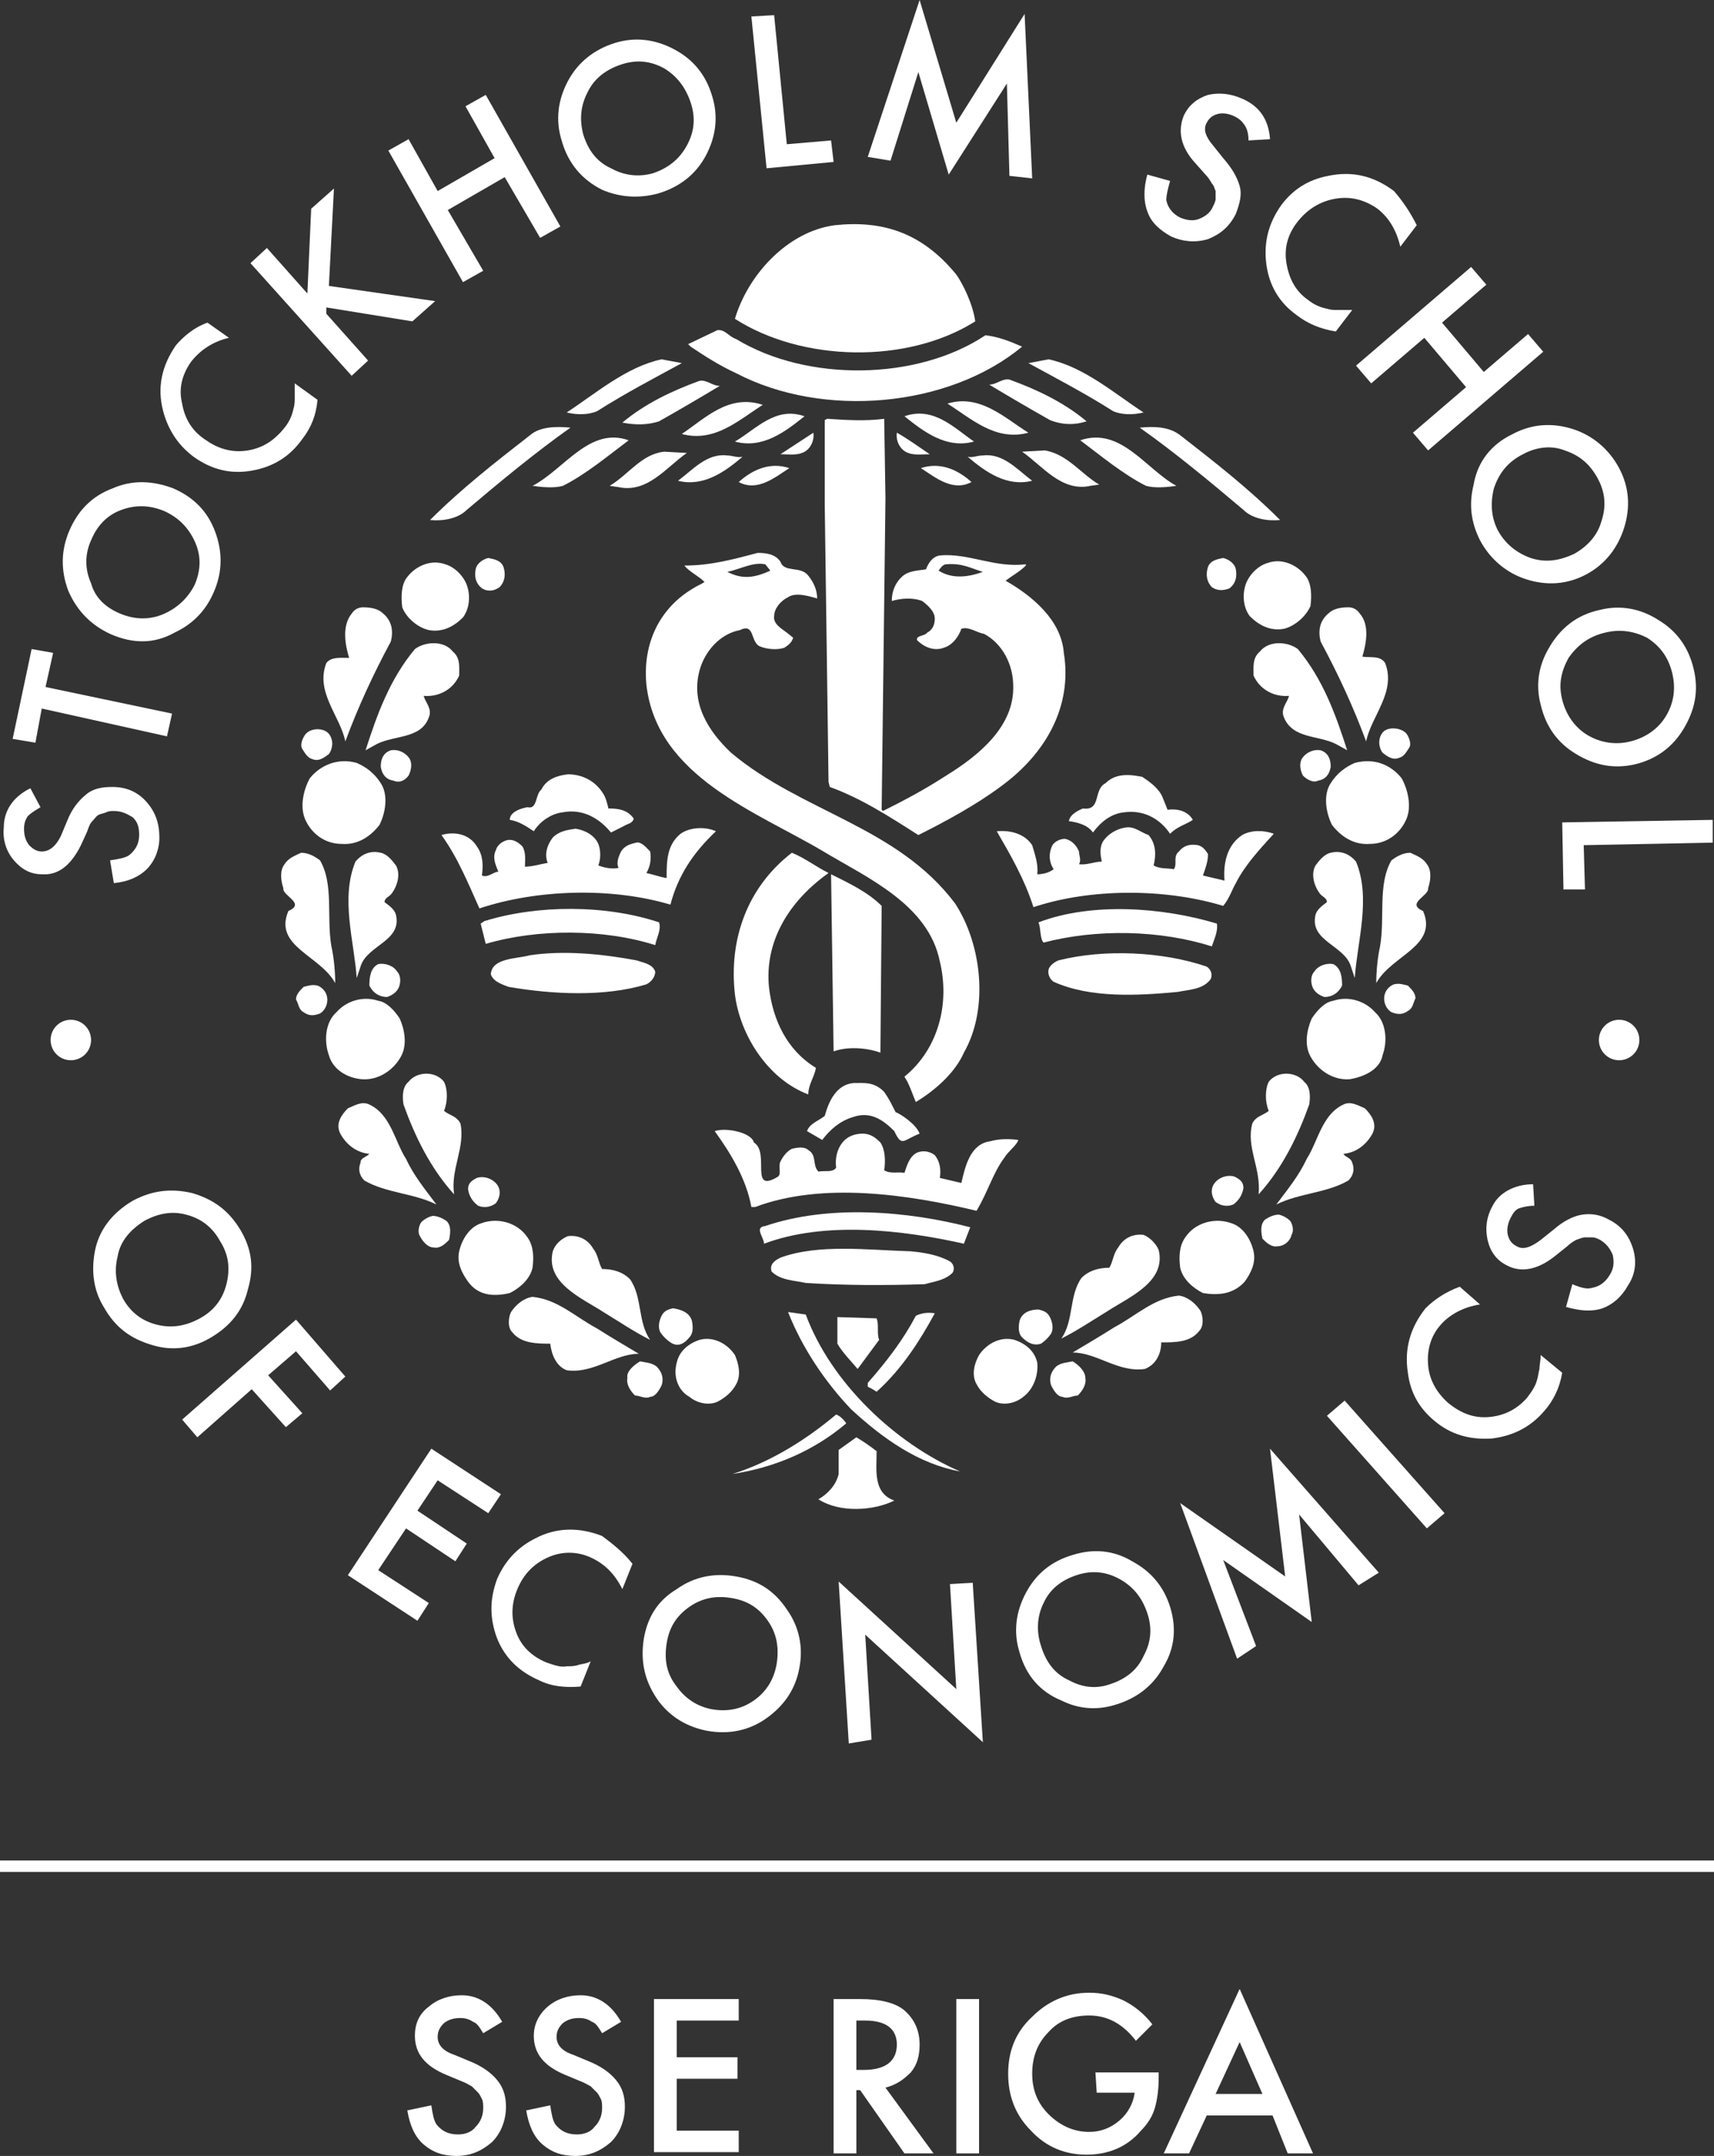 <?xml version="1.0" encoding="utf-8"?>
<!-- Generator: Adobe Illustrator 21.0.0, SVG Export Plug-In . SVG Version: 6.00 Build 0)  -->
<svg version="1.1" id="Layer_1" xmlns="http://www.w3.org/2000/svg" xmlns:xlink="http://www.w3.org/1999/xlink" x="0px" y="0px"
	 viewBox="0 0 135.5 170.4" style="enable-background:new 0 0 135.5 170.4;" xml:space="preserve">
<rect x="0" y="0" width="135.5" height="170.4" fill="#333333" stroke="none"/>
<style type="text/css">
	.st0{fill:#FFFFFF;}
	.st1{fill:none;stroke:#FFFFFF;stroke-width:0.902;}
</style>
<g>
	<g>
		<path class="st0" d="M77.1,25.4c-0.2-1.4-1-3-1.5-3.7c-2.7-3.3-5.8-4.3-9.6-3.9c-3.8,0.5-6.9,4-7.9,7.4
			C63.4,28.6,71.7,28.8,77.1,25.4z"/>
		<path class="st0" d="M54.4,27.2l0.2,0.2c1.2,0.8,2.3,1.5,3.6,2.1c6.9,3.6,16.8,2.7,22.6-2.1c-0.9-0.4-1.9-0.8-2.9-0.9
			c-5.4,3.6-14.1,3.7-19.7,0.3c-0.6-0.2-0.9-0.8-1.5-0.7L54.4,27.2z"/>
		<path class="st0" d="M44.8,32.6c0.8,0.2,1.7,0.2,2.4-0.1c2.2-1.4,4.5-2.6,6.7-3.8l-1.6-0.3C49.5,29,47.1,31.1,44.8,32.6z"/>
		<path class="st0" d="M52.1,33.3c1.6-0.9,3.3-1.9,4.8-2.8c-0.6,0-1-0.5-1.6-0.4c-2.2,0.8-4.3,1.8-6.1,3.3
			C50.2,33.6,51.2,33.6,52.1,33.3z"/>
		<path class="st0" d="M53.9,34.3c2.6,0.7,4.5-1.1,6.4-2.3C57.6,31.1,55.7,33.1,53.9,34.3z"/>
		<path class="st0" d="M58.1,34.9c2.2,0.6,4-0.8,5.5-2C61.3,32.1,59.8,33.9,58.1,34.9z"/>
		<path class="st0" d="M41.9,34.4c-2.7,2.1-5.4,4.2-7.9,6.7c1,0.1,2.2-0.1,2.9-0.8c2.6-2.2,5.5-4.6,8.2-6.5
			C44,33.7,42.7,33.7,41.9,34.4z"/>
		<path class="st0" d="M61.7,35.9c0.5,0,1.2,0.1,1.7-0.1c0.6-0.2,1-0.9,0.9-1.6C63.4,34.8,62.6,35.3,61.7,35.9z"/>
		<path class="st0" d="M42.1,38.4c0.7,0.1,1.7,0.2,2.4,0c1.8-0.9,3.6-2.4,5.2-3.6C46.6,33.7,44.6,37.1,42.1,38.4z"/>
		<path class="st0" d="M48.2,38.4l0.7,0.1c2.3,0.5,3.8-1.6,5.4-2.7l-1.8-0.1C50.7,35.9,49.7,37.5,48.2,38.4z"/>
		<path class="st0" d="M57.5,36c-1.6-0.2-2.7,1.1-3.9,2c2,0.5,3.7-0.7,5.1-1.9C58.3,36.2,57.9,36,57.5,36z"/>
		<path class="st0" d="M62.4,37c-1.5-0.5-2.9,0.1-4,1.1C59.9,38.9,61.3,37.7,62.4,37z"/>
		<g>
			<path class="st0" d="M90.3,61.4c-1-0.2-2.1-0.3-2.9,0.5c-1,0.5-0.3,2.2-1.8,2c-0.2,0.1-1,0.4-1.1,1c0.7,0.1,1.5,0.3,1.9,0.9
				c0.6-0.8,1.4-1.5,2.5-1.6c1.5-0.2,2.8,0.5,3.6,1.7c0.6-0.6,1.2-0.7,1.8-1.1c-0.4-0.7-1.2-0.9-2-0.8l-0.4-1
				C91.6,62.3,90.9,61.8,90.3,61.4z"/>
			<path class="st0" d="M97.7,69.8c0.7-1.4,1.9-2.7,3-3.9c-0.8-0.3-1.8-0.3-2.5,0.1c-1.2,0.8-1.5,2.2-1.4,3.6l-1.7-0.4
				c0.2-0.6,0.4-1.1,0.4-1.7c-0.2-0.3-0.4-0.6-0.8-0.7c-0.6-0.1-1.1,0-1.5,0.5c-0.5,0.4-0.1,1-0.4,1.4c-0.5-0.1-1.1,0-1.6-0.3
				c0.2-0.8,0.2-1.7-0.4-2.4c-0.6-0.2-1.1-0.7-1.8-0.6c-0.7,0.1-1.4,0.5-1.8,1.1c-0.3,0.5-0.2,1.1-0.1,1.6c-0.6,0-1.2,0.3-1.8,0.2
				c0.2-0.3,0-0.7,0-1c-0.2-0.5-0.6-0.9-1.1-1c-0.4,0-0.8,0.2-1,0.5c-0.3,0.6-0.3,1.3,0.1,1.9c-0.4,0.3-0.9,0.4-1.3,0.4
				c0.1-0.8-0.2-1.6-0.4-2.3c-0.6-0.9-1.7-1.2-2.8-1.1c1.1,1.9,2.2,3.8,2.9,6c4.5-1.5,10.4-1.5,15-0.1C97.2,71,97.4,70.3,97.7,69.8z
				"/>
			<path class="st0" d="M95.8,74.8c0.2-0.6,0.5-1.2,0.4-1.8c-4.3-1.3-9.9-1.7-14.1-0.1c0.2,0.5,0.1,1.3,0.4,1.6
				C86.7,73.4,91.7,73.5,95.8,74.8z"/>
			<path class="st0" d="M95.7,77.4c0.2-0.4,0-0.8-0.3-1c-3.5-1.2-8.1-1.4-11.7-0.5c-0.3,0.1-0.7,0.4-0.8,0.7c-0.1,0.4,0.1,0.8,0.4,1
				c2.9,1.3,6.6,1.1,9.8,0.8C94.1,78.2,95.1,78.2,95.7,77.4z"/>
		</g>
		<g>
			<path class="st0" d="M42.2,65.7c0.5-0.8,1.4-1.4,2.3-1.5c1.6-0.3,2.9,0.5,3.8,1.6l1-0.5c0.3-0.2,0.7-0.2,0.8-0.6
				c-0.5-0.7-1.2-0.8-2-0.8c-0.1-0.4-0.2-0.9-0.5-1.3c-0.6-0.9-1.6-1.4-2.7-1.4c-0.9,0.1-1.7,0.4-2.1,1.2c-0.5,0.4-0.3,1.6-1.1,1.4
				c-0.6,0.1-1.4,0.4-1.4,1C41,64.9,41.6,65.3,42.2,65.7z"/>
			<path class="st0" d="M56.6,65.7c-0.9-0.4-2.1-0.3-2.8,0.2c-1.1,0.9-1.1,2.2-1.1,3.5c-0.6-0.1-1.1-0.3-1.6-0.4
				c0.3-0.5,0.4-1.1,0.3-1.7c-0.3-0.3-0.7-0.8-1.1-0.7c-0.4,0.1-0.9,0.2-1.2,0.7c-0.2,0.4-0.4,0.9-0.2,1.3c-0.5,0.1-1.1,0-1.6-0.2
				c0.2-0.5,0.2-1.2,0-1.7c-0.3-0.7-1.1-1.1-1.8-1.2c-0.7,0.1-1.3,0.2-1.8,0.7c-0.4,0.5-0.7,1.3-0.4,2c-0.6,0.1-1.2,0.3-1.8,0.3
				c0-0.5,0.1-1.1-0.2-1.6c-0.3-0.3-0.7-0.6-1.2-0.5c-0.4,0.1-0.8,0.4-0.9,0.8c-0.3,0.6,0,1.2,0.2,1.7c-0.4,0-0.8,0.5-1.3,0.3
				c0.1-0.8,0.1-1.6-0.4-2.3c-0.6-1-1.8-1.2-2.8-0.9c1.3,1.8,2.1,3.8,3,5.8c4.5-1.5,10.4-1.7,15.1-0.3
				C53.6,69.2,54.8,67.4,56.6,65.7z"/>
			<path class="st0" d="M38.3,72.8L38,73l0.4,1.6c4.1-1.2,9.3-1.2,13.4,0.1c0.1-0.6,0.5-1.2,0.3-1.8C47.9,71.5,42.5,71.5,38.3,72.8z
				"/>
			<path class="st0" d="M51.8,76.8c-0.2-0.6-0.9-0.7-1.5-0.9c-2.7-0.5-5.7-0.8-8.4-0.4c-1.1,0.3-3,0.2-3.1,1.5
				c0.2,0.6,0.9,0.8,1.4,1c3.5,0.6,7.6,0.8,10.9-0.2C51.5,77.6,51.8,77.2,51.8,76.8z"/>
		</g>
		<g>
			<path class="st0" d="M67.4,88.3c1.4-0.5,2.4,0.2,3.3,1.1c0.6,1.3,0.7,0.7,2,0.2c-0.3-0.8-1.6-1.6-1.9-1.7c-0.4-0.8-0.5-1-0.9-1.6
				c-0.8-0.8-1.5-0.7-2.4-0.7c-1.4,0.1-2,1.5-2.3,2.6c-0.5,0.4-1.2,0.6-1.4,1.2l1.2,0.7C65.6,89.3,66.4,88.6,67.4,88.3z"/>
			<path class="st0" d="M79.4,91.5c0.3-0.5,1-1,1.1-1.4c-0.7-0.1-1.5-0.1-2.2,0.1c-1.6,0.2-2,2-2.3,3.3l-1.7-0.4
				c0.1-0.7,0-1.3-0.4-1.8c-0.4-0.3-0.9-0.4-1.4-0.2c-0.6,0.3-0.8,1-1,1.6c-0.5-0.1-1.1,0.1-1.6-0.2c0.1-0.7,0.1-1.6-0.3-2.2
				c-0.4-0.4-0.8-0.7-1.4-0.7c-0.6,0-1.2,0.2-1.6,0.7c-0.4,0.5-0.6,1.2-0.5,2c-0.3,0.4-0.9,0.2-1.4,0.3c-0.5-0.5-0.1-1.3-0.8-1.7
				c-0.3-0.3-0.9-0.2-1.3-0.1c-0.4,0.2-0.7,0.6-0.9,1c-0.2,0.4,0.1,1-0.2,1.2c-2.3,1.4-0.6-1.9-1.9-2.7c-0.2-0.8-2.2-1.2-3.1-0.9
				c1.3,1.8,2.5,3.8,2.9,6l0.3,0c5.3-2,12.1-1,17.5,0.3C78.1,94.2,78.5,92.7,79.4,91.5z"/>
			<path class="st0" d="M76.7,97c-5-1.3-11.2-1.8-16.2-0.1c-0.9,0.1-0.1,0.9-0.1,1.4c4.8-1.8,10.9-1.1,15.8,0L76.7,97z"/>
			<path class="st0" d="M75.3,100.6c0.2-0.3,0.1-0.7-0.2-0.9c-0.9-0.5-2-0.7-3.1-0.8c-3.4-0.1-7.3-0.6-10.3,0.5
				c-0.4,0.2-0.9,0.5-0.7,1.1c0.7,0.7,1.8,0.7,2.7,0.9c3.1,0.2,6.3,0.2,9.4,0.1C73.8,101.3,74.7,101.2,75.3,100.6z"/>
		</g>
		<g>
			<path class="st0" d="M39.5,46.4c0.4-0.4,0.5-1,0.3-1.6c-0.2-0.5-0.7-0.6-1.2-0.7c-0.4,0.1-0.9,0.4-1,0.9c-0.1,0.6,0,1.1,0.5,1.5
				C38.6,46.8,39.1,46.7,39.5,46.4z"/>
			<path class="st0" d="M33.9,49.8c1.1,0.2,2-0.3,2.7-1c0.6-0.8,0.6-2,0.2-2.8c-0.3-0.6-0.9-1.2-1.6-1.4c-1.1-0.4-2.3,0.1-3,1
				c-0.5,0.6-0.5,1.6-0.4,2.4C32.1,48.8,33,49.6,33.9,49.8z"/>
			<path class="st0" d="M25.8,52.4c-0.9,2.3,1.1,4.2,1.5,6.2c1-2.7,2.2-5.3,3.6-7.9c0.2-0.8,0.1-1.6-0.6-2.2c-0.4-0.4-1-0.5-1.6-0.5
				c-0.4,0-0.7,0.2-0.9,0.5C27,49.5,27.3,51,27.6,52C26.9,52,26.2,51.9,25.8,52.4z"/>
			<path class="st0" d="M29.8,58.8c1.4-0.7,3.5-0.4,4.1-2.1c0.3-0.7-0.3-1.2-0.4-1.7c1.2,0.1,2.3-0.5,2.8-1.6c0-0.7,0.1-1.4-0.5-1.9
				c-0.7-0.9-2.2-0.8-3-0.2c-2,2.4-3,5.2-3.9,8L29.8,58.8z"/>
			<path class="st0" d="M24.1,58.1c-0.2,0.3-0.4,0.8-0.2,1.1c0.2,0.3,0.4,0.7,0.8,0.8c0.5,0.2,0.9-0.1,1.3-0.4
				c0.3-0.4,0.4-1.1,0-1.6C25.6,57.5,24.5,57.5,24.1,58.1z"/>
			<path class="st0" d="M32.3,61.3c0.2-0.4,0.3-0.9,0.1-1.3c-0.3-0.5-0.9-0.8-1.5-0.7c-0.6,0.2-0.8,0.7-0.8,1.3c0.1,0.6,0.4,1,1,1.1
				C31.6,61.9,32,61.7,32.3,61.3z"/>
			<path class="st0" d="M24.5,61.5c-0.5,0.9-0.8,2.2-0.4,3.2c0.5,1.2,1.6,2,2.9,2c1.3,0.1,2.3-0.6,3-1.5c0.5-1,0.7-2.4,0.1-3.3
				c-0.5-0.8-1.2-1.3-1.9-1.6C26.8,59.9,25.4,60.4,24.5,61.5z"/>
			<path class="st0" d="M28.5,76.4c0.5-1.7,3.3-2,2.8-4.1c-0.1-0.4-0.5-0.7-0.9-1c0-0.3,0.3-0.4,0.5-0.6c0.5-0.6,0.8-1.6,0.4-2.3
				c-0.3-0.4-0.7-0.9-1.2-1c-0.8-0.2-1.5,0.1-2,0.7c-1.2,2.9-0.1,6.3,0.1,9.2L28.5,76.4z"/>
			<path class="st0" d="M22.8,72c-1.2,2.8,2.5,3.5,3.7,5.7c0-0.9-0.1-2-0.3-2.9c-0.4-2.3,0.2-4.9-0.9-6.8c-0.4-0.3-0.9-0.6-1.5-0.6
				c-0.4,0.2-1,0.4-1.3,0.9c-0.4,0.5-0.3,1.3-0.1,1.9C22.3,70.8,24.2,71.4,22.8,72z"/>
			<path class="st0" d="M30.6,78.8c0.3-0.1,0.7-0.3,0.9-0.7c0.2-0.4,0.2-1-0.1-1.3c-0.3-0.5-1-0.7-1.5-0.6c-0.6,0.3-0.7,1-0.7,1.7
				C29.5,78.5,30,78.8,30.6,78.8z"/>
			<path class="st0" d="M24,80c0.4,0.3,0.8,0.3,1.3,0.1c0.5-0.3,0.7-1,0.5-1.5c-0.1-0.3-0.4-0.6-0.7-0.7c-0.4-0.1-0.7,0-1.1,0.1
				c-0.3,0.3-0.6,0.6-0.6,1C23.6,79.3,23.6,79.8,24,80z"/>
			<path class="st0" d="M28.6,85.3c1.3,0.1,2.5-0.7,3.1-1.8c0.5-0.9,0.3-2.1-0.1-3c-0.4-0.6-1-1.3-1.7-1.4c-1.2-0.4-2.5,0-3.3,0.9
				c-0.9,0.8-1,2.3-0.6,3.4C26.3,84.5,27.4,85.2,28.6,85.3z"/>
			<path class="st0" d="M36.4,88.8c-0.3-0.6-0.8-0.6-1.3-1c0.3-0.7,0.3-1.7,0-2.3c-0.7-0.9-2.2-0.8-2.8,0c-0.5,0.4-0.5,1.2-0.4,1.8
				c0.9,2.5,2.1,5,4,7.1C35.6,92.4,36.8,90.7,36.4,88.8z"/>
			<path class="st0" d="M28.5,91.9c-0.2,0.5-0.1,1,0.3,1.4c1.7,1,3.9,1,5.7,1.9c-0.9-1.2-1.8-2.3-2.4-3.6c-0.9-1.4-1.2-3.5-2.9-4.3
				c-0.6-0.3-1.2,0.1-1.7,0.3c-0.5,0.5-1,1.2-0.6,2c0.5,0.9,1.3,1.5,2.3,1.6C28.9,91.5,28.5,91.5,28.5,91.9z"/>
			<path class="st0" d="M37.8,95.3c0.5,0.2,1,0.1,1.4-0.2c0.3-0.4,0.4-0.9,0.2-1.3c-0.3-0.6-1.1-0.9-1.7-0.7
				c-0.4,0.2-0.7,0.4-0.7,0.9C37.1,94.6,37.4,95,37.8,95.3z"/>
			<path class="st0" d="M34.3,98.6c0.5,0.1,0.9-0.3,1.2-0.6c0.1-0.5,0.2-1.1-0.2-1.5c-0.3-0.2-0.7-0.4-1.1-0.4
				c-0.4,0.1-0.7,0.3-0.9,0.5c-0.2,0.3-0.3,0.8-0.1,1.1C33.4,98.1,33.8,98.6,34.3,98.6z"/>
			<path class="st0" d="M40.3,102.2c0.8-0.4,1.6-1.1,1.8-2c0.1-0.8,0.1-1.7-0.4-2.4c-0.8-1.2-2.4-1.6-3.7-1.1
				c-0.9,0.3-1.5,1.3-1.7,2.2c-0.2,0.9,0.2,1.7,0.7,2.4C37.8,102.4,39,102.5,40.3,102.2z"/>
			<path class="st0" d="M47.7,103.7c1.3,0.8,2.5,1.6,3.7,2.2c-1-1.4-0.6-3.4-1.6-4.8c-0.6-0.6-1.4-0.8-2.2-0.8
				c-0.3-0.5-0.3-1.1-0.7-1.6c-0.4-0.7-1.1-1.1-2-1c-0.5,0.2-1,0.6-1.2,1.2C43.1,101.4,46,102.6,47.7,103.7z"/>
			<path class="st0" d="M44.8,108.3c2.1,0.3,3.8-1.3,5.7-1.3c-1-0.6-2.2-1.3-3.3-2c-1.7-0.9-3.1-2.3-5.1-2.5
				c-0.7,0.1-1.3,0.6-1.7,1.2c-0.2,0.4-0.3,1.2,0.1,1.6c0.7,0.9,2,0.9,3,0.9C43.6,107.1,44,108,44.8,108.3z"/>
			<path class="st0" d="M54.5,105.7c0.3-0.3,0.3-0.8,0.2-1.3c-0.2-0.7-0.9-0.9-1.5-1c-0.4,0.1-0.7,0.2-0.9,0.6
				c-0.2,0.4-0.3,0.9-0.1,1.3c0.2,0.3,0.5,0.6,0.8,0.8C53.6,106.5,54.1,106.2,54.5,105.7z"/>
			<path class="st0" d="M54.5,110.4c0.6,0.5,1.5,0.7,2.2,0.4c0.6-0.3,1.2-0.8,1.5-1.4c0.4-0.7,0.2-1.6-0.1-2.3
				c-0.6-0.9-1.7-1.5-2.8-1.2c-0.9,0.3-1.6,0.9-1.8,1.8C53.2,108.8,53.6,109.9,54.5,110.4z"/>
			<path class="st0" d="M49.6,108.9c-0.1,0.5,0.2,1,0.6,1.4c0.4,0,0.8,0.3,1.2,0.1c0.4,0,0.7-0.5,0.9-0.9c0.2-0.6,0-1.1-0.4-1.5
				c-0.4-0.3-0.8-0.3-1.3-0.4C50.1,107.9,49.5,108.4,49.6,108.9z"/>
		</g>
		<g>
			<path class="st0" d="M69.3,110c2-1.8,3.4-4,4.6-6.2c-0.6-0.1-1.1,0-1.5,0.2c-1,1.9-2.3,3.6-3.8,5.3l0,0.3
				C68.8,109.7,69,109.8,69.3,110z"/>
			<path class="st0" d="M63.7,103.9l-1.4-0.2c1.1,2.8,2.9,5.5,5,7.7c2.5,2.3,5.3,4.3,8.6,4.9C70.8,114.1,65.7,109.3,63.7,103.9z"/>
			<path class="st0" d="M69.3,104.2l-3.1-0.1l0,2.1c0.4,0.7,1.1,1.4,1.6,2l1.7-2.3C69.3,105.4,69.5,104.7,69.3,104.2z"/>
			<path class="st0" d="M66.1,111.8c-2.5,2.1-5.3,3.8-8.2,4.7c3.3-0.5,6.4-1.8,9-4C66.7,112.2,66.4,111.9,66.1,111.8z"/>
			<path class="st0" d="M70.7,118.6c-1.7-0.6-1.4-2.4-1.4-3.9c-0.5-0.4-1.1-0.8-1.6-1.1l-1.4,1l0,1.9c-0.2,0.9-0.9,1.6-1.6,2
				C66.4,119.6,69.1,119.4,70.7,118.6z"/>
		</g>
		<g>
			<path class="st0" d="M95.8,46.4c-0.4-0.4-0.5-1-0.3-1.6c0.2-0.5,0.7-0.6,1.2-0.7c0.4,0.1,0.9,0.4,1,0.9c0.1,0.6,0,1.1-0.5,1.5
				C96.7,46.7,96.2,46.7,95.8,46.4z"/>
			<path class="st0" d="M101.5,49.7c-1.1,0.2-2-0.3-2.7-1c-0.6-0.8-0.6-2-0.2-2.8c0.3-0.6,0.9-1.2,1.6-1.4c1.1-0.4,2.3,0.1,3,1
				c0.5,0.6,0.5,1.6,0.4,2.4C103.2,48.8,102.3,49.5,101.5,49.7z"/>
			<path class="st0" d="M109.5,52.4c0.9,2.3-1.1,4.2-1.5,6.2c-1-2.7-2.2-5.3-3.6-7.9c-0.2-0.8-0.1-1.6,0.6-2.2
				c0.4-0.4,1-0.5,1.6-0.5c0.4,0,0.7,0.2,0.9,0.5c0.8,0.9,0.5,2.4,0.2,3.4C108.4,52,109.1,51.8,109.5,52.4z"/>
			<path class="st0" d="M105.6,58.8c-1.4-0.7-3.4-0.4-4.1-2.1c-0.3-0.7,0.3-1.2,0.4-1.7c-1.2,0.1-2.3-0.5-2.8-1.6
				c0-0.7-0.1-1.4,0.5-1.9c0.7-0.9,2.2-0.8,3-0.2c2,2.4,3,5.2,3.9,8L105.6,58.8z"/>
			<path class="st0" d="M111.2,58c0.2,0.3,0.4,0.8,0.2,1.1c-0.2,0.3-0.4,0.7-0.8,0.8c-0.5,0.2-0.9-0.1-1.3-0.4
				c-0.3-0.4-0.4-1.1,0-1.6C109.7,57.4,110.8,57.5,111.2,58z"/>
			<path class="st0" d="M103,61.3c-0.2-0.4-0.3-0.9-0.1-1.3c0.3-0.5,0.9-0.8,1.5-0.7c0.6,0.2,0.8,0.7,0.8,1.3c-0.1,0.6-0.4,1-1,1.1
				C103.8,61.9,103.3,61.6,103,61.3z"/>
			<path class="st0" d="M110.8,61.5c0.5,0.9,0.8,2.2,0.4,3.2c-0.5,1.2-1.6,2-2.9,2c-1.3,0.1-2.3-0.6-3-1.5c-0.5-1-0.7-2.4-0.1-3.3
				c0.5-0.8,1.2-1.3,1.9-1.6C108.6,59.9,109.9,60.4,110.8,61.5z"/>
			<path class="st0" d="M106.8,76.4c-0.5-1.7-3.3-2-2.8-4.1c0.1-0.4,0.5-0.7,0.9-1c0-0.3-0.3-0.4-0.5-0.6c-0.5-0.6-0.8-1.6-0.4-2.3
				c0.3-0.4,0.7-0.9,1.2-1c0.8-0.2,1.5,0.1,2,0.7c1.2,2.9,0.1,6.3-0.1,9.2L106.8,76.4z"/>
			<path class="st0" d="M112.5,72c1.2,2.8-2.5,3.5-3.7,5.7c0-0.9,0.1-2,0.3-2.9c0.4-2.3-0.2-4.9,0.9-6.8c0.4-0.3,0.9-0.6,1.5-0.6
				c0.4,0.2,1,0.4,1.3,0.9c0.4,0.5,0.3,1.3,0.1,1.9C113,70.8,111.1,71.4,112.5,72z"/>
			<path class="st0" d="M104.7,78.8c-0.3-0.1-0.7-0.3-0.9-0.7c-0.2-0.4-0.2-1,0.1-1.3c0.3-0.5,1-0.7,1.5-0.6c0.6,0.3,0.7,1,0.7,1.7
				C105.8,78.5,105.3,78.8,104.7,78.8z"/>
			<path class="st0" d="M111.3,79.9c-0.4,0.3-0.8,0.3-1.3,0.1c-0.5-0.3-0.7-1-0.5-1.5c0.1-0.3,0.4-0.6,0.7-0.7
				c0.4-0.1,0.7,0,1.1,0.1c0.3,0.3,0.6,0.6,0.6,1C111.7,79.3,111.7,79.7,111.3,79.9z"/>
			<path class="st0" d="M106.7,85.3c-1.3,0.1-2.5-0.7-3.1-1.8c-0.5-0.9-0.3-2.1,0.1-3c0.4-0.6,1-1.3,1.7-1.4c1.2-0.4,2.5,0,3.3,0.9
				c0.9,0.8,1,2.3,0.6,3.4C109.1,84.5,107.9,85.1,106.7,85.3z"/>
			<path class="st0" d="M99,88.8c0.3-0.6,0.8-0.6,1.3-1c-0.3-0.7-0.3-1.7,0-2.3c0.7-0.9,2.2-0.8,2.8,0c0.5,0.4,0.5,1.2,0.4,1.8
				c-0.9,2.5-2.1,5-4,7.1C99.7,92.3,98.5,90.7,99,88.8z"/>
			<path class="st0" d="M106.9,91.9c0.2,0.5,0.1,1-0.3,1.4c-1.7,1-3.9,1-5.7,1.9c0.9-1.2,1.8-2.3,2.4-3.6c0.9-1.4,1.2-3.5,2.9-4.3
				c0.6-0.3,1.2,0.1,1.7,0.3c0.5,0.5,1,1.2,0.6,2c-0.5,0.9-1.3,1.5-2.3,1.6C106.4,91.5,106.8,91.5,106.9,91.9z"/>
			<path class="st0" d="M97.5,95.2c-0.5,0.2-1,0.1-1.4-0.2c-0.3-0.4-0.4-0.9-0.2-1.3c0.3-0.6,1.1-0.9,1.7-0.7
				c0.4,0.2,0.7,0.4,0.7,0.9C98.2,94.5,97.9,94.9,97.5,95.2z"/>
			<path class="st0" d="M101,98.5c-0.5,0.1-0.9-0.3-1.2-0.6c-0.1-0.5-0.2-1.1,0.2-1.5c0.3-0.2,0.7-0.4,1.1-0.4
				c0.4,0.1,0.7,0.3,0.9,0.5c0.2,0.3,0.3,0.8,0.1,1.1C102,98.1,101.5,98.5,101,98.5z"/>
			<path class="st0" d="M95.1,102.2c-0.8-0.4-1.6-1.1-1.8-2c-0.1-0.8-0.1-1.7,0.4-2.4c0.8-1.2,2.4-1.6,3.7-1.1
				c0.9,0.3,1.5,1.3,1.7,2.2c0.2,0.9-0.2,1.7-0.7,2.4C97.5,102.3,96.3,102.4,95.1,102.2z"/>
			<path class="st0" d="M87.6,103.6c-1.3,0.8-2.5,1.6-3.7,2.2c1-1.4,0.6-3.4,1.6-4.8c0.6-0.6,1.4-0.8,2.2-0.8
				c0.3-0.5,0.3-1.1,0.7-1.6c0.4-0.7,1.1-1.1,2-1c0.5,0.2,1,0.7,1.2,1.2C92.2,101.3,89.3,102.5,87.6,103.6z"/>
			<path class="st0" d="M90.5,108.2c-2.1,0.3-3.8-1.3-5.7-1.3c1-0.6,2.2-1.3,3.3-2c1.7-0.9,3.1-2.3,5.1-2.5c0.7,0.1,1.3,0.6,1.7,1.2
				c0.2,0.4,0.3,1.2-0.1,1.6c-0.7,0.9-1.9,0.9-3,0.9C91.8,107.1,91.3,107.9,90.5,108.2z"/>
			<path class="st0" d="M80.8,105.7c-0.3-0.3-0.3-0.8-0.2-1.3c0.2-0.7,0.9-0.9,1.5-0.9c0.4,0.1,0.7,0.2,0.9,0.6
				c0.2,0.4,0.3,0.9,0.1,1.3c-0.2,0.3-0.5,0.6-0.8,0.8C81.7,106.4,81.2,106.1,80.8,105.7z"/>
			<path class="st0" d="M80.9,110.4c-0.6,0.5-1.5,0.7-2.2,0.4c-0.6-0.3-1.2-0.8-1.5-1.4c-0.4-0.7-0.2-1.6,0.2-2.3
				c0.6-0.9,1.7-1.5,2.8-1.2c0.9,0.3,1.6,0.9,1.8,1.8C82.1,108.7,81.7,109.8,80.9,110.4z"/>
			<path class="st0" d="M85.8,108.9c0.1,0.5-0.2,1-0.6,1.4c-0.4,0-0.8,0.3-1.2,0.1c-0.4,0-0.7-0.5-0.9-0.9c-0.2-0.6,0-1.1,0.4-1.5
				c0.4-0.3,0.8-0.3,1.3-0.4C85.3,107.9,85.8,108.4,85.8,108.9z"/>
		</g>
		<path class="st0" d="M90.4,32.6c-0.8,0.2-1.7,0.2-2.4-0.1c-2.2-1.4-4.5-2.6-6.7-3.8l1.6-0.3C85.7,29,88.1,31.1,90.4,32.6z"/>
		<path class="st0" d="M83,33.2c-1.6-0.9-3.3-1.9-4.8-2.8c0.6,0,1-0.5,1.6-0.4c2.2,0.8,4.3,1.8,6.1,3.3C85,33.6,84,33.6,83,33.2z"/>
		<path class="st0" d="M81.3,34.2c-2.6,0.7-4.5-1.1-6.4-2.3C77.5,31.1,79.5,33.1,81.3,34.2z"/>
		<path class="st0" d="M77,34.9c-2.2,0.6-4-0.8-5.5-2C73.8,32.1,75.4,33.8,77,34.9z"/>
		<path class="st0" d="M93.3,34.4c2.7,2.1,5.4,4.2,7.9,6.7c-1,0.1-2.2-0.1-2.9-0.8c-2.6-2.2-5.5-4.6-8.2-6.5
			C91.2,33.7,92.4,33.7,93.3,34.4z"/>
		<path class="st0" d="M73.5,35.9c-0.5,0-1.2,0.1-1.7-0.1c-0.6-0.2-1-0.9-0.9-1.6C71.8,34.7,72.6,35.3,73.5,35.9z"/>
		<path class="st0" d="M93,38.4c-0.7,0.1-1.7,0.2-2.4,0c-1.8-0.9-3.6-2.4-5.2-3.6C88.6,33.7,90.6,37.1,93,38.4z"/>
		<path class="st0" d="M86.9,38.3l-0.7,0.1c-2.3,0.5-3.8-1.6-5.4-2.7l1.8-0.1C84.4,35.9,85.5,37.5,86.9,38.3z"/>
		<path class="st0" d="M77.7,36c1.6-0.2,2.7,1.1,3.9,2c-2,0.5-3.7-0.7-5.1-1.9C76.9,36.2,77.2,36,77.7,36z"/>
		<path class="st0" d="M72.8,37c1.5-0.5,2.9,0.1,4,1.1C75.3,38.9,73.9,37.7,72.8,37z"/>
		<g>
			<path class="st0" d="M65.5,69c-1-0.5-1.9-1.2-2.9-1.6c-3.5,2.7-5,6.8-4.5,11.2c0.4,3.2,2.6,6.7,5.8,7.9c0-0.8,0.5-1.4,0.6-2.1
				c-2.3-1.4-3.4-3.8-3.7-6.3C60.4,74.4,62.4,71.2,65.5,69z"/>
			<path class="st0" d="M69.6,83.2l0.1-11.6c-1.1-1.1-2.6-1.8-4-2.5l0.2,14C67,82.7,68.5,82.8,69.6,83.2z"/>
			<path class="st0" d="M74.8,61.3c-1.7,1.1-3.2,1.9-5,2.8L69.7,64L70,39.4l-0.1-6.3c-1.5,0.2-3,0.1-4.5,0l-0.2,0.1l0,6.7l0.3,21.9
				l0.1,0.4c2.5,0.9,4.8,2.4,7,3.8c2.2-1.1,4.6-2.4,6.6-3.9c3.4-2.5,5.6-6.2,4.9-10.5c-0.2-2.6-2.5-4.5-4.6-5.7
				c0.5-0.4,1.1-0.7,1.6-1.2l0-0.1c-2.5,0.3-4.5-0.9-6.8-0.7c-0.6,0.1-0.9,0.6-1.1,1.1c-0.6,0.1-1.3,0.1-1.8,0.5
				c-0.6,0.5-0.9,1.2-0.9,2c0.7-0.2,1.6-0.3,2.4,0c0.4,0.3,1,0.8,1,1.4c0,0.5-0.2,0.9-0.6,1.1c-0.2,0.3-0.9,0.2-0.8,0.6
				c0.5,0.5,1.3,0.9,2.1,0.6c0.7-0.2,1.2-0.9,1.4-1.5c0.6-0.2,1.2,0.3,1.8,0.4c1.5,0.8,2.3,2.5,2.3,4.1
				C80.2,57.4,77.4,59.7,74.8,61.3z M74.2,45.1c0.2-0.3,0.4-0.5,0.6-0.5c1.3-0.1,1.9,0.3,2.9,0.6C76.6,45.6,75.3,45.8,74.2,45.1z"/>
			<path class="st0" d="M62.3,47.2c0.6-0.4,1.6-0.1,2.3,0.1c0-0.7-0.3-1.3-0.7-1.8c-0.6-0.8-1.9-0.2-2.2-1.1
				c-0.4-0.6-1.1-0.7-1.8-0.7c-1.9,0.5-3.7,1-5.8,1c0.4,0.5,1.1,0.8,1.6,1.3c-0.3,0.2-0.6,0.3-0.9,0.5c-2.7,1.6-4,4.4-3.7,7.6
				c0.8,7.3,8.8,10.1,14,13.2c3.5,2.1,8.3,4.2,9.2,8.7c0.8,3.3-0.1,6.9-2.8,9.1c0.4,0.6,0.6,1.3,0.9,2c1.5-0.9,3.1-2.3,3.8-3.9
				c2-3.5,1.4-8.6-0.7-11.8c-4.6-6.1-12.1-7.2-17.7-11.9c-1.8-1.7-3.2-3.9-2.5-6.5c0.4-1.5,1.6-2.9,3.2-3.2c1.2-0.6,0.8,1,1.6,1.3
				c0.5,0.2,1.3,0.3,1.9,0.1c0.3-0.2,0.6-0.4,0.7-0.8L62.2,50c-0.4-0.3-1.1-0.7-1-1.3C61.2,48.1,61.7,47.5,62.3,47.2z M57.5,45.2
				c1-0.2,2-0.8,3-0.6l0.4,0.5C59.4,45.8,58.5,45.7,57.5,45.2z"/>
		</g>
	</g>
	<g>
		<path class="st0" d="M2.4,62.3l0.8,1.5c-0.5,0.3-0.8,0.5-1,0.7c-0.2,0.3-0.3,0.6-0.3,1c0,0.5,0.1,0.9,0.4,1.3
			c0.3,0.3,0.6,0.5,1,0.5c0.6,0,1.1-0.4,1.5-1.2l0.5-1.2c0.4-1,0.9-1.6,1.5-2.1s1.3-0.6,2.1-0.6c1.1,0,2,0.4,2.7,1.2
			c0.7,0.8,1,1.7,1,2.8c0,1-0.4,1.9-1,2.5c-0.6,0.6-1.5,1-2.6,1.1l-0.3-1.8c0.7-0.1,1.2-0.2,1.5-0.4c0.5-0.4,0.8-0.9,0.8-1.6
			c0-0.6-0.1-1-0.5-1.4C10,64.3,9.6,64.1,9,64.1c-0.2,0-0.4,0-0.6,0.1S8,64.3,7.8,64.4c-0.2,0.1-0.3,0.3-0.5,0.5
			c-0.2,0.2-0.3,0.5-0.4,0.8l-0.5,1.1c-0.8,1.6-1.8,2.4-3.1,2.3c-0.9,0-1.6-0.4-2.2-1.1c-0.6-0.7-0.9-1.6-0.8-2.6
			C0.3,64.1,1,63,2.4,62.3z"/>
		<path class="st0" d="M3.6,54.3l10,2.1l-0.4,1.8L3.3,56l-0.5,2.7L1,58.4l1.5-7.1l1.7,0.3L3.6,54.3z"/>
		<path class="st0" d="M8.7,50.1c-1.5-0.7-2.6-1.8-3.3-3.4c-0.6-1.6-0.6-3.2,0.1-4.8c0.7-1.6,1.8-2.7,3.4-3.3c1.6-0.7,3.2-0.6,4.8,0
			c1.6,0.7,2.7,1.8,3.3,3.4c0.6,1.6,0.6,3.2-0.1,4.8c-0.6,1.4-1.6,2.5-3.1,3.2C12.2,50.9,10.5,50.9,8.7,50.1z M9.5,48.5
			c1.2,0.5,2.4,0.5,3.5,0c1.1-0.5,1.9-1.3,2.4-2.3c0.5-1.2,0.5-2.3,0-3.4c-0.5-1.1-1.3-1.9-2.4-2.4c-1.2-0.5-2.3-0.5-3.4-0.1
			c-1.1,0.4-1.9,1.2-2.4,2.4c-0.5,1.1-0.5,2.3,0,3.4C7.5,47.2,8.3,48,9.5,48.5z"/>
		<path class="st0" d="M16.4,25.5l1.7,1.2c-1.3,0.3-2.3,1-3,1.9c-0.7,1-1,2.1-0.7,3.3c0.2,1.2,0.8,2.2,1.9,2.9c1,0.7,2.1,1,3.3,0.8
			c1.2-0.2,2.1-0.8,2.9-1.8c0.4-0.5,0.6-1,0.7-1.5c0.1-0.3,0.1-0.6,0.1-0.9c0-0.3,0-0.7,0-1.1l1.8,1.3c-0.1,1.2-0.5,2.2-1.2,3.1
			c-1,1.4-2.3,2.2-4,2.5c-1.7,0.3-3.2-0.1-4.6-1.1c-1.2-0.9-2-2.1-2.4-3.6c-0.5-1.9-0.1-3.6,1-5.2C14.5,26.6,15.3,25.9,16.4,25.5z"
			/>
		<path class="st0" d="M24.3,23.2l0.3-6.7l1.8-1.6L26,22.6l8.4,1.2l-1.8,1.6l-6.8-1.1l0,0.5l3.3,3.7l-1.3,1.2l-8-8.9l1.3-1.2
			L24.3,23.2z"/>
		<path class="st0" d="M34.6,15.1l4.5-2.6l-2.3-4.1l1.6-0.9l5.9,10.4l-1.6,0.9L39.9,14l-4.5,2.6l2.8,4.8l-1.6,0.9l-5.9-10.4l1.6-0.9
			L34.6,15.1z"/>
		<path class="st0" d="M44.4,11.1c-0.5-1.6-0.3-3.2,0.5-4.7c0.8-1.5,2.1-2.5,3.7-3c1.6-0.5,3.2-0.3,4.7,0.5c1.5,0.8,2.5,2,3,3.7
			c0.5,1.6,0.3,3.2-0.5,4.7c-0.8,1.5-2.1,2.5-3.8,3c-1.5,0.4-3,0.3-4.4-0.3C46,14.2,44.9,12.9,44.4,11.1z M46.1,10.6
			c0.4,1.3,1.1,2.2,2.2,2.7c1.1,0.6,2.2,0.7,3.3,0.4c1.2-0.4,2.1-1.1,2.7-2.2c0.6-1.1,0.7-2.2,0.3-3.4c-0.4-1.2-1.1-2.1-2.1-2.7
			c-1.1-0.6-2.2-0.7-3.4-0.3c-1.2,0.4-2.1,1.1-2.6,2.1C45.9,8.3,45.8,9.4,46.1,10.6z"/>
		<path class="st0" d="M61.2,1.2l1,10.2l3.5-0.3l0.2,1.7l-5.3,0.5L59.4,1.3L61.2,1.2z"/>
		<path class="st0" d="M68.6,12.4L72.7,0l2.9,9.7L81,1.1l0.6,13l-1.8-0.2l-0.2-7.3L75,13.8l-2.4-8.1l-2.2,7L68.6,12.4z"/>
		<path class="st0" d="M100.4,11l-1.7,0.1c0-0.5-0.1-0.9-0.3-1.2c-0.2-0.3-0.4-0.5-0.8-0.7c-0.4-0.2-0.9-0.3-1.3-0.2
			c-0.4,0.1-0.7,0.3-0.9,0.7c-0.3,0.5-0.1,1.1,0.5,1.8l0.8,1c0.7,0.8,1.1,1.5,1.3,2.2c0.2,0.7,0,1.4-0.3,2.2c-0.5,1-1.2,1.6-2.2,2
			c-1,0.3-2,0.2-2.9-0.2c-0.9-0.5-1.6-1.1-1.9-2c-0.3-0.8-0.3-1.8,0-2.9l1.8,0.5c-0.2,0.7-0.3,1.2-0.3,1.5c0.1,0.6,0.5,1.1,1.1,1.4
			c0.5,0.2,1,0.3,1.5,0.1c0.5-0.2,0.9-0.5,1.1-1c0.1-0.2,0.2-0.4,0.2-0.6c0-0.2,0-0.4,0-0.6c-0.1-0.2-0.1-0.4-0.3-0.6
			c-0.1-0.2-0.3-0.5-0.5-0.7l-0.8-0.9c-1.2-1.3-1.4-2.6-0.9-3.8c0.4-0.8,1-1.3,1.9-1.6c0.9-0.2,1.8-0.1,2.7,0.3
			C99.6,8.4,100.3,9.5,100.4,11z"/>
		<path class="st0" d="M112,17.8l-1.3,1.7c-0.3-1.3-0.9-2.3-1.8-3c-1-0.7-2.1-1-3.3-0.8c-1.2,0.2-2.2,0.8-3,1.8
			c-0.8,1-1.1,2.1-0.9,3.3c0.2,1.2,0.7,2.2,1.7,2.9c0.5,0.4,1,0.6,1.5,0.7c0.3,0.1,0.5,0.1,0.9,0.1c0.3,0,0.7,0,1.1,0l-1.3,1.7
			c-1.2-0.2-2.2-0.6-3.1-1.3c-1.4-1-2.2-2.4-2.4-4.1c-0.2-1.7,0.2-3.2,1.2-4.6c0.9-1.2,2.1-2,3.7-2.3c1.9-0.4,3.6,0,5.2,1.2
			C110.9,15.9,111.5,16.8,112,17.8z"/>
		<path class="st0" d="M114,25.5l3.3,3.9l3.5-3l1.2,1.4l-9.1,7.8l-1.2-1.4l4.2-3.6l-3.3-3.9l-4.2,3.6l-1.2-1.4l9.1-7.8l1.2,1.4
			L114,25.5z"/>
		<path class="st0" d="M119.6,34.3c1.5-0.8,3.1-0.9,4.7-0.4c1.6,0.5,2.9,1.6,3.7,3.1c0.8,1.5,0.9,3.1,0.4,4.7
			c-0.5,1.6-1.5,2.9-3,3.7c-1.5,0.8-3.1,0.9-4.7,0.4c-1.6-0.5-2.9-1.6-3.7-3.1c-0.7-1.4-0.9-2.8-0.5-4.4
			C116.8,36.5,117.9,35.1,119.6,34.3z M120.4,35.9c-1.2,0.6-1.9,1.5-2.3,2.7c-0.3,1.2-0.2,2.3,0.3,3.3c0.6,1.1,1.5,1.8,2.6,2.2
			c1.2,0.4,2.3,0.2,3.4-0.3c1.1-0.6,1.9-1.5,2.2-2.6c0.4-1.2,0.3-2.3-0.3-3.4c-0.6-1.1-1.4-1.8-2.6-2.2
			C122.7,35.2,121.5,35.3,120.4,35.9z"/>
		<path class="st0" d="M126.5,48.2c1.6-0.4,3.2-0.1,4.6,0.8c1.5,0.9,2.4,2.2,2.8,3.9c0.4,1.7,0.1,3.2-0.8,4.7
			c-0.9,1.5-2.2,2.4-3.8,2.8c-1.7,0.4-3.2,0.1-4.7-0.8c-1.5-0.9-2.4-2.2-2.8-3.9c-0.4-1.5-0.2-3,0.6-4.4
			C123.3,49.7,124.6,48.6,126.5,48.2z M126.9,50c-1.3,0.3-2.2,1-2.9,2c-0.6,1.1-0.8,2.1-0.5,3.3c0.3,1.2,1,2.2,2,2.8
			c1,0.6,2.2,0.8,3.4,0.5c1.2-0.3,2.2-1,2.8-2c0.6-1,0.8-2.1,0.5-3.4c-0.3-1.2-0.9-2.1-2-2.8C129.2,49.9,128.1,49.7,126.9,50z"/>
		<path class="st0" d="M135.4,66.6l-10.2,0.2l0.1,3.5l-1.7,0l-0.1-5.3l11.9-0.2L135.4,66.6z"/>
	</g>
	<g>
		<path class="st0" d="M10.5,94.9c1.5-0.8,3-1,4.7-0.6c1.7,0.5,2.9,1.4,3.8,2.9c0.9,1.5,1.1,3,0.6,4.7c-0.4,1.7-1.4,2.9-2.9,3.8
			c-1.5,0.9-3.1,1.1-4.7,0.6c-1.7-0.5-2.9-1.4-3.8-3c-0.8-1.3-1-2.8-0.7-4.4C7.8,97.3,8.8,95.9,10.5,94.9z M11.4,96.5
			c-1.1,0.7-1.9,1.6-2.1,2.8c-0.3,1.2-0.1,2.3,0.4,3.3c0.6,1.1,1.5,1.8,2.7,2.1c1.2,0.3,2.3,0.1,3.4-0.5c1.1-0.6,1.8-1.5,2.1-2.7
			c0.3-1.2,0.2-2.3-0.5-3.4c-0.6-1.1-1.5-1.8-2.7-2.1C13.6,95.7,12.5,95.9,11.4,96.5z"/>
		<path class="st0" d="M26.1,109.9l-2.7-3.1l-2.2,1.9l2.7,3l-1.3,1.1l-2.7-3l-4.3,3.8l-1.2-1.4l9-7.9l3.9,4.5L26.1,109.9z"/>
		<path class="st0" d="M38.6,119.6l-4-2.6l-1.6,2.4l3.9,2.6l-0.9,1.4l-3.9-2.6l-2.2,3.3l4,2.6l-0.9,1.4l-5.5-3.6l6.6-10l5.5,3.6
			L38.6,119.6z"/>
		<path class="st0" d="M50,123.6l-0.8,2c-0.6-1.2-1.4-2-2.5-2.5c-1.1-0.5-2.3-0.5-3.4,0c-1.1,0.5-1.9,1.3-2.4,2.5
			c-0.5,1.2-0.5,2.3-0.1,3.4c0.4,1.1,1.2,1.9,2.4,2.4c0.6,0.2,1.1,0.4,1.6,0.3c0.3,0,0.6,0,0.9-0.1c0.3-0.1,0.7-0.1,1-0.3l-0.8,2
			c-1.2,0.1-2.3,0-3.3-0.5c-1.6-0.7-2.7-1.8-3.3-3.3c-0.6-1.6-0.6-3.1,0-4.7c0.6-1.4,1.6-2.5,3-3.2c1.7-0.9,3.5-0.9,5.3-0.2
			C48.4,122,49.3,122.7,50,123.6z"/>
		<path class="st0" d="M50.9,129.5c0.3-1.7,1.1-3,2.6-3.9c1.4-1,3-1.3,4.7-1c1.7,0.3,3,1.1,4,2.6c1,1.4,1.3,3,1,4.6
			c-0.3,1.7-1.2,3-2.6,4c-1.4,1-3,1.3-4.7,1c-1.5-0.3-2.8-1-3.8-2.3C51,133,50.6,131.4,50.9,129.5z M52.7,129.9
			c-0.2,1.3,0,2.4,0.8,3.4c0.7,1,1.7,1.6,2.8,1.8c1.2,0.2,2.3,0,3.3-0.7c1-0.7,1.6-1.7,1.8-2.9c0.2-1.3,0-2.4-0.7-3.4
			c-0.7-1-1.6-1.6-2.9-1.8c-1.2-0.2-2.3,0-3.3,0.7C53.5,127.7,52.9,128.6,52.7,129.9z"/>
		<path class="st0" d="M67.1,137.8L66.3,125l9.3,8.5l-0.5-8.3l1.8-0.1l0.8,12.6l-9.3-8.5l0.5,8.3L67.1,137.8z"/>
		<path class="st0" d="M80.6,130.6c-0.5-1.6-0.3-3.2,0.5-4.7c0.8-1.5,2-2.5,3.7-3c1.6-0.5,3.2-0.4,4.7,0.5c1.5,0.8,2.5,2,3,3.6
			c0.5,1.6,0.4,3.2-0.5,4.7c-0.8,1.5-2.1,2.5-3.7,3c-1.5,0.5-3,0.4-4.4-0.3C82.2,133.7,81.1,132.4,80.6,130.6z M82.3,130.1
			c0.4,1.3,1.1,2.2,2.2,2.7c1.1,0.6,2.2,0.7,3.3,0.3c1.2-0.4,2.1-1.1,2.6-2.2c0.6-1.1,0.7-2.2,0.3-3.4c-0.4-1.2-1.1-2.1-2.2-2.7
			c-1.1-0.6-2.2-0.7-3.4-0.3c-1.2,0.4-2.1,1.1-2.6,2.2C82,127.7,81.9,128.9,82.3,130.1z"/>
		<path class="st0" d="M97.8,131.1l-4.5-12.3l8.3,5.8l-1.2-10.1l8.6,9.8l-1.6,1l-4.7-5.6l1,8.5l-7-4.9l2.6,6.8L97.8,131.1z"/>
		<path class="st0" d="M106.3,110.7l7.9,8.9l-1.4,1.2l-7.9-8.9L106.3,110.7z"/>
		<path class="st0" d="M115.4,101.7l1.6,1.4c-1.3,0.2-2.4,0.8-3.1,1.6c-0.8,0.9-1.1,2-1,3.2c0.1,1.2,0.7,2.2,1.6,3
			c1,0.8,2,1.2,3.2,1.1c1.2-0.1,2.2-0.6,3-1.5c0.4-0.5,0.7-1,0.8-1.4c0.1-0.3,0.1-0.5,0.2-0.9c0-0.3,0.1-0.7,0.1-1.1l1.7,1.4
			c-0.2,1.2-0.7,2.2-1.4,3c-1.1,1.3-2.5,2-4.2,2.2c-1.7,0.1-3.2-0.3-4.5-1.4c-1.2-1-1.9-2.2-2.1-3.8c-0.3-1.9,0.2-3.6,1.4-5.1
			C113.4,102.7,114.3,102.1,115.4,101.7z"/>
		<path class="st0" d="M121.2,93.6l0.1,1.7c-0.5,0-0.9,0.1-1.2,0.2c-0.3,0.1-0.5,0.4-0.7,0.8c-0.2,0.4-0.3,0.9-0.2,1.3
			c0.1,0.4,0.3,0.7,0.7,0.9c0.5,0.3,1.1,0.1,1.9-0.5l1-0.8c0.8-0.7,1.6-1.1,2.3-1.2c0.7-0.1,1.4,0,2.1,0.4c1,0.5,1.6,1.3,1.9,2.3
			c0.3,1,0.2,2-0.4,2.9c-0.5,0.9-1.2,1.5-2,1.8c-0.9,0.3-1.8,0.2-2.9-0.1l0.5-1.8c0.7,0.3,1.2,0.4,1.5,0.3c0.6-0.1,1.1-0.4,1.5-1.1
			c0.3-0.5,0.3-1,0.2-1.5c-0.2-0.5-0.5-0.9-1-1.2c-0.2-0.1-0.4-0.2-0.6-0.2c-0.2,0-0.4,0-0.6,0c-0.2,0-0.4,0.1-0.7,0.2
			c-0.2,0.1-0.5,0.3-0.7,0.5l-1,0.8c-1.4,1.1-2.7,1.3-3.8,0.7c-0.8-0.4-1.3-1.1-1.5-2c-0.2-0.9-0.1-1.8,0.4-2.7
			C118.5,94.3,119.7,93.6,121.2,93.6z"/>
	</g>
	<circle class="st0" cx="5.6" cy="82.2" r="1.6"/>
	<circle class="st0" cx="128" cy="82.2" r="1.6"/>
	<line class="st1" x1="0" y1="147.5" x2="135.5" y2="147.5"/>
	<g>
		<path class="st0" d="M39.7,159.8l-1.5,0.9c-0.3-0.5-0.5-0.8-0.8-0.9c-0.3-0.2-0.6-0.3-1-0.3c-0.5,0-0.9,0.1-1.3,0.4
			c-0.3,0.3-0.5,0.6-0.5,1.1c0,0.6,0.4,1.1,1.3,1.4l1.2,0.5c1,0.4,1.7,0.9,2.2,1.5s0.7,1.3,0.7,2.1c0,1.1-0.4,2.1-1.1,2.8
			c-0.8,0.7-1.7,1.1-2.8,1.1c-1.1,0-1.9-0.3-2.6-0.9c-0.7-0.6-1.1-1.5-1.3-2.7l1.9-0.4c0.1,0.7,0.2,1.2,0.4,1.5
			c0.4,0.5,0.9,0.8,1.7,0.8c0.6,0,1.1-0.2,1.4-0.6c0.4-0.4,0.6-0.9,0.6-1.5c0-0.2,0-0.5-0.1-0.7c-0.1-0.2-0.2-0.4-0.3-0.5
			s-0.3-0.3-0.5-0.5c-0.2-0.1-0.5-0.3-0.8-0.4l-1.2-0.5c-1.7-0.7-2.5-1.7-2.5-3.1c0-0.9,0.3-1.7,1.1-2.3c0.7-0.6,1.6-0.9,2.6-0.9
			C37.8,157.7,38.9,158.4,39.7,159.8z"/>
		<path class="st0" d="M49.1,159.8l-1.5,0.9c-0.3-0.5-0.5-0.8-0.8-0.9c-0.3-0.2-0.6-0.3-1-0.3c-0.5,0-0.9,0.1-1.3,0.4
			c-0.3,0.3-0.5,0.6-0.5,1.1c0,0.6,0.4,1.1,1.3,1.4l1.2,0.5c1,0.4,1.7,0.9,2.2,1.5s0.7,1.3,0.7,2.1c0,1.1-0.4,2.1-1.1,2.8
			c-0.8,0.7-1.7,1.1-2.8,1.1c-1.1,0-1.9-0.3-2.6-0.9c-0.7-0.6-1.1-1.5-1.3-2.7l1.9-0.4c0.1,0.7,0.2,1.2,0.4,1.5
			c0.4,0.5,0.9,0.8,1.7,0.8c0.6,0,1.1-0.2,1.4-0.6c0.4-0.4,0.6-0.9,0.6-1.5c0-0.2,0-0.5-0.1-0.7c-0.1-0.2-0.2-0.4-0.3-0.5
			s-0.3-0.3-0.5-0.5c-0.2-0.1-0.5-0.3-0.8-0.4l-1.2-0.5c-1.7-0.7-2.5-1.7-2.5-3.1c0-0.9,0.4-1.7,1.1-2.3c0.7-0.6,1.6-0.9,2.6-0.9
			C47.2,157.7,48.3,158.4,49.1,159.8z"/>
		<path class="st0" d="M58.4,159.7h-4.9v2.9h4.8v1.7h-4.8v4.1h4.9v1.7h-6.7V158h6.7L58.4,159.7L58.4,159.7z"/>
		<path class="st0" d="M70,165l3.8,5.2h-2.3l-3.5-5h-0.3v5h-1.8V158H68c1.6,0,2.8,0.3,3.5,0.9c0.8,0.7,1.2,1.6,1.2,2.7
			c0,0.9-0.2,1.6-0.7,2.2C71.4,164.4,70.8,164.8,70,165z M67.7,163.6h0.6c1.7,0,2.6-0.7,2.6-2c0-1.2-0.8-1.9-2.5-1.9h-0.7V163.6z"/>
		<path class="st0" d="M77.4,158v12.2h-1.8V158H77.4z"/>
		<path class="st0" d="M86.6,163.8h5v0.4c0,0.9-0.1,1.7-0.3,2.4c-0.2,0.7-0.6,1.3-1.1,1.8c-1.1,1.3-2.6,1.9-4.3,1.9
			c-1.7,0-3.2-0.6-4.4-1.9c-1.2-1.2-1.8-2.7-1.8-4.5c0-1.8,0.6-3.3,1.9-4.5c1.2-1.2,2.7-1.9,4.5-1.9c1,0,1.8,0.2,2.7,0.6
			c0.8,0.4,1.6,1,2.3,1.9l-1.3,1.3c-1-1.3-2.2-2-3.7-2c-1.3,0-2.4,0.4-3.2,1.3c-0.9,0.9-1.3,2-1.3,3.3c0,1.4,0.5,2.5,1.5,3.4
			c0.9,0.8,1.9,1.2,3,1.2c0.9,0,1.7-0.3,2.4-0.9c0.7-0.6,1.1-1.4,1.2-2.2h-3L86.6,163.8L86.6,163.8z"/>
		<path class="st0" d="M100.6,167.2h-5.2l-1.4,3h-2l6-13l5.8,13h-2L100.6,167.2z M99.8,165.5l-1.8-4.1l-1.9,4.1H99.8z"/>
	</g>
</g>
</svg>
